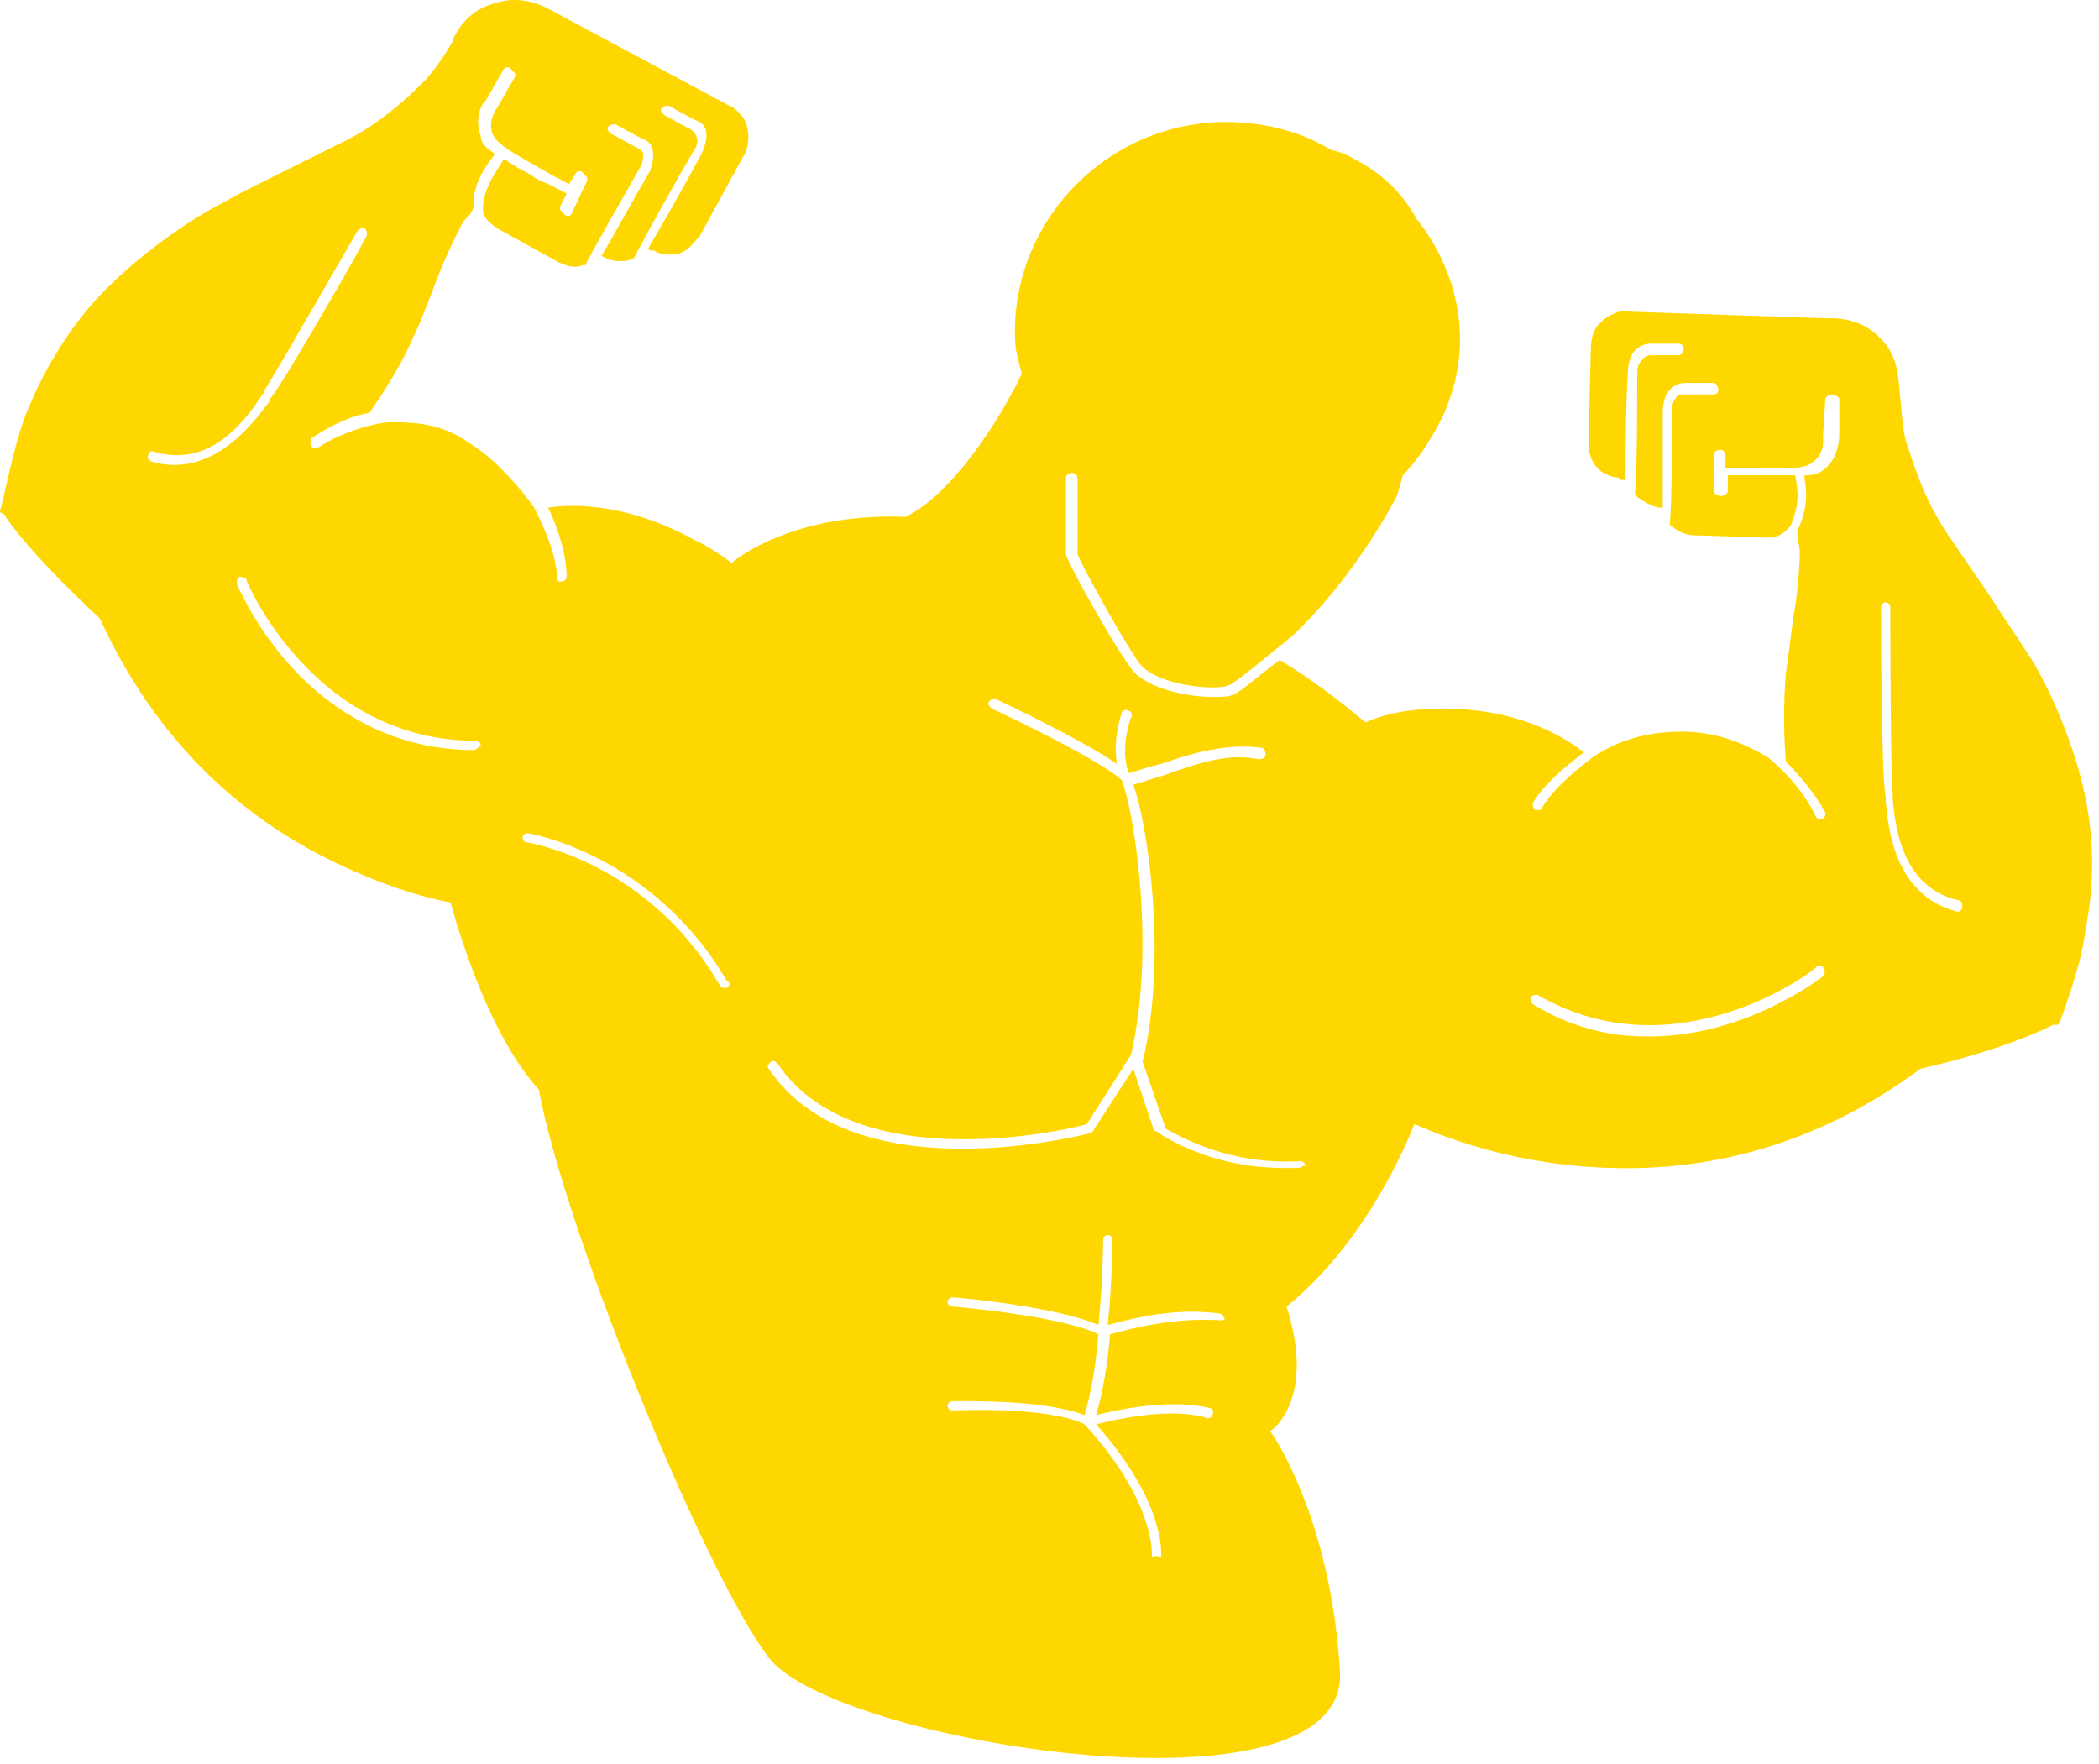 <svg width="188" height="158" viewBox="0 0 188 158" fill="none" xmlns="http://www.w3.org/2000/svg">
<path d="M186.368 69.663C185.12 64.906 182.832 60.149 181.168 57.874C180.544 56.84 179.504 55.393 178.464 53.738C177.216 51.877 175.76 49.809 174.512 47.947C172.224 44.638 171.184 40.915 170.768 39.674C170.352 38.434 170.352 36.779 170.144 35.124V34.918C169.936 33.263 169.936 31.608 168.064 29.954C166.192 28.299 163.904 28.506 163.488 28.506C163.488 28.506 145.392 27.886 145.184 27.886C144.144 28.093 143.52 28.713 143.104 29.127C142.48 29.954 142.48 30.988 142.48 31.402L142.272 39.674C142.272 39.881 142.272 41.122 143.104 41.949C143.728 42.57 144.56 42.777 144.976 42.777C144.976 42.777 144.976 42.983 145.184 42.983H145.6C145.6 40.088 145.6 36.365 145.808 33.263C145.808 33.263 145.808 32.022 146.432 31.402C146.848 30.988 147.264 30.781 147.888 30.781H150.384C150.592 30.781 150.8 30.988 150.8 31.195C150.8 31.402 150.592 31.815 150.384 31.815H147.888C147.472 31.815 147.264 32.022 147.056 32.229C146.64 32.643 146.64 33.263 146.64 33.263C146.64 35.538 146.64 42.363 146.432 44.224C146.64 44.431 146.64 44.638 146.848 44.638C147.68 45.258 148.512 45.465 148.512 45.465H148.928C148.928 43.19 148.928 39.468 148.928 36.779C148.928 36.779 148.928 35.538 149.552 34.918C149.968 34.504 150.384 34.297 151.008 34.297H153.504C153.712 34.297 153.92 34.711 153.92 34.918C153.92 35.124 153.712 35.331 153.504 35.331H151.008C150.592 35.331 150.384 35.331 150.176 35.538C149.76 35.952 149.76 36.572 149.76 36.572C149.76 38.64 149.76 45.052 149.552 46.913C149.552 46.913 149.552 47.12 149.76 47.12C150.592 47.947 151.632 47.947 151.84 47.947L158.288 48.154C158.496 48.154 159.328 48.154 159.952 47.533L160.368 47.12C160.992 45.465 161.2 44.638 160.784 42.57C160.16 42.57 159.536 42.57 158.704 42.57C158.08 42.57 157.664 42.57 157.04 42.57C156.416 42.57 155.584 42.57 154.752 42.57V44.018C154.752 44.224 154.336 44.431 154.128 44.431C153.92 44.431 153.504 44.224 153.504 44.018V40.709C153.504 40.502 153.712 40.295 154.128 40.295C154.544 40.295 154.544 40.915 154.544 40.915V41.949C156.624 41.949 155.584 41.949 156.208 41.949C159.536 41.949 161.616 42.156 162.448 41.329C163.488 40.502 163.28 39.261 163.28 39.054L163.488 35.745C163.488 35.538 163.904 35.331 164.112 35.331C164.32 35.331 164.736 35.538 164.736 35.745V39.054C164.736 39.054 164.736 40.915 163.488 41.949C163.072 42.363 162.448 42.57 161.824 42.57H161.616C161.616 43.397 162.24 44.845 160.992 47.533V47.947C160.992 48.361 161.2 48.981 161.2 49.395C161.2 50.843 160.992 53.324 160.576 55.599C160.368 57.254 160.16 58.908 159.952 60.356C159.744 62.631 159.744 65.734 159.952 68.215C160.992 69.249 162.448 70.904 163.488 72.765C163.488 72.972 163.488 73.179 163.28 73.386H163.072C162.864 73.386 162.864 73.386 162.656 73.179C161.408 70.49 159.12 68.422 158.288 67.802C156.208 66.561 153.712 65.527 150.592 65.527C147.056 65.527 144.56 66.561 142.688 67.802C141.648 68.629 139.36 70.284 138.112 72.352C138.112 72.558 137.904 72.558 137.696 72.558H137.488C137.28 72.352 137.28 72.145 137.28 71.938C138.528 69.87 140.816 68.215 141.856 67.388C139.776 65.734 135.616 63.459 129.168 63.459C126.464 63.459 124.176 63.872 122.304 64.699C119.808 62.631 117.104 60.563 114.608 59.115C112.944 60.356 111.072 62.011 110.448 62.218C110.032 62.424 109.408 62.424 108.576 62.424C106.496 62.424 103.376 61.804 101.712 60.356C100.464 59.115 95.472 50.222 95.472 49.602V42.777C95.472 42.57 95.68 42.363 96.096 42.363C96.304 42.363 96.512 42.57 96.512 42.983V49.602C96.512 50.015 101.296 58.702 102.336 59.736C104.416 61.597 109.2 61.804 110.032 61.39C110.656 61.184 113.568 58.702 115.648 57.047C118.976 53.945 122.304 49.602 125.008 44.638C125.216 44.224 125.424 43.397 125.632 42.57C126.672 41.536 127.92 39.881 129.168 37.399C133.12 28.92 128.752 21.888 126.88 19.613C125.632 17.338 123.76 15.477 121.264 14.236C120.64 13.822 120.016 13.615 119.184 13.409C116.48 11.754 113.152 10.927 109.824 10.927C99.424 10.927 90.896 19.406 90.896 29.747C90.896 31.402 91.104 31.815 91.52 33.47C89.44 37.813 85.28 44.224 81.12 46.293C70.928 45.879 65.728 50.222 65.52 50.429C65.312 50.222 63.232 48.774 62.192 48.361C56.576 45.258 51.792 45.052 49.088 45.465C49.712 46.706 50.752 49.395 50.752 51.67C50.752 51.877 50.544 52.084 50.336 52.084H50.128C49.92 52.084 49.92 51.877 49.92 51.67C49.712 49.188 48.464 46.706 47.84 45.465C47.84 45.465 45.136 41.536 42.016 39.674C39.728 38.02 37.44 37.813 35.152 37.813H34.944C34.112 37.813 30.992 38.434 28.496 40.088C28.288 40.088 28.08 40.088 28.08 40.088C28.08 40.088 27.872 40.088 27.872 39.881C27.664 39.674 27.872 39.468 27.872 39.261C29.744 38.02 31.616 37.193 33.072 36.986C34.528 34.918 36.192 32.229 37.024 30.161C37.648 28.92 38.272 27.265 38.896 25.611C39.728 23.336 40.768 21.268 41.392 20.027C41.6 19.613 42.016 19.406 42.224 18.993L42.432 18.579C42.224 16.304 43.888 14.443 44.304 13.822C44.304 13.822 44.304 13.822 44.096 13.615C43.472 13.202 43.056 12.788 43.056 12.168C42.432 10.513 43.264 9.065 43.472 9.065L45.136 6.17C45.344 5.963 45.552 5.963 45.76 6.17C45.968 6.377 46.176 6.583 46.176 6.79L44.512 9.686C44.512 9.686 43.68 10.72 44.096 11.961C44.512 12.995 46.176 13.822 49.088 15.477C49.712 15.89 50.336 16.097 50.96 16.511L51.584 15.477C51.792 15.27 52 15.27 52.208 15.477C52.416 15.684 52.624 15.89 52.624 16.097L51.168 19.199C50.96 19.406 50.752 19.406 50.544 19.199C50.336 18.993 50.128 18.786 50.128 18.579L50.752 17.338C49.92 16.924 49.296 16.511 48.672 16.304C48.048 16.097 47.632 15.684 47.216 15.477C46.384 15.063 45.76 14.649 45.136 14.236C44.096 15.89 43.472 16.718 43.264 18.372V18.993C43.472 19.82 44.304 20.233 44.512 20.44L50.128 23.543C50.336 23.543 51.168 24.163 52.208 23.749H52.416C53.248 22.095 56.368 16.718 57.408 14.856C57.408 14.856 57.616 14.443 57.616 13.822C57.616 13.615 57.408 13.409 56.992 13.202L54.704 11.961C54.496 11.754 54.288 11.547 54.496 11.34C54.704 11.133 54.912 11.133 55.12 11.133L57.408 12.374C58.032 12.581 58.448 12.995 58.448 13.409C58.656 14.236 58.24 15.27 58.24 15.27C56.784 17.752 55.12 20.854 53.872 22.922L54.288 23.129C54.288 23.129 55.12 23.543 56.16 23.336C56.368 23.336 56.576 23.129 56.784 23.129C57.616 21.474 60.944 15.477 62.192 13.409C62.192 13.409 62.608 12.788 62.4 12.374C62.4 12.168 62.192 11.754 61.776 11.547L59.488 10.306C59.28 10.099 59.072 9.893 59.28 9.686C59.488 9.479 59.696 9.479 59.904 9.479L62.192 10.72C62.816 10.927 63.232 11.34 63.232 11.754C63.44 12.581 62.816 13.822 62.816 13.822C61.36 16.511 59.488 19.82 58.032 22.302L58.448 22.509C58.448 22.509 58.656 22.302 58.656 22.509C59.072 22.715 59.696 22.922 60.736 22.715C61.776 22.509 62.4 21.268 62.608 21.268L66.56 14.029C66.768 13.822 67.184 12.788 66.976 11.754C66.976 11.133 66.56 10.306 65.728 9.686L49.504 0.999C49.088 0.793 47.216 -0.448 44.72 0.172C42.224 0.793 41.392 2.033 40.56 3.481V3.688C39.728 5.136 38.688 6.583 37.856 7.411C37.024 8.238 34.112 11.133 30.576 12.788C28.496 13.822 26.416 14.856 24.336 15.89C22.672 16.718 21.008 17.545 19.968 18.165C17.472 19.406 13.104 22.302 9.568 25.818C6.864 28.506 4.16 32.436 2.288 37.193C1.04 40.502 0.208 45.465 0 45.672V45.879L0.416 46.086C0.416 46.293 2.704 49.602 8.944 55.393C13.936 66.354 21.424 72.765 28.496 76.488C32.864 78.763 37.024 80.211 40.352 80.831C41.392 84.554 44.096 93.034 48.256 97.584C50.544 109.993 63.024 140.808 68.848 148.461C74.672 156.113 120.848 163.558 120.016 149.702C119.184 135.638 113.776 128.193 113.776 128.193C113.776 128.193 117.936 125.504 115.232 117.024C122.928 110.82 126.672 100.686 126.672 100.686C126.88 100.686 134.16 104.408 144.56 104.615C152.464 104.822 162.24 102.961 172.016 95.722C180.128 93.861 183.872 91.793 183.872 91.793H184.288L184.496 91.586C184.496 91.379 186.368 86.829 186.784 83.313C187.824 78.143 187.408 73.593 186.368 69.663ZM13.52 41.329C13.312 41.122 13.104 40.915 13.312 40.709C13.312 40.502 13.52 40.295 13.936 40.502C19.136 41.949 22.256 37.193 23.504 35.331C23.712 35.124 23.712 34.918 23.712 34.918C24.544 33.677 32.032 20.647 32.032 20.647C32.24 20.44 32.448 20.44 32.656 20.44C32.864 20.647 32.864 20.854 32.864 21.061C32.656 21.681 25.376 34.297 24.336 35.538C24.336 35.538 24.128 35.745 24.128 35.952C22.88 37.606 19.136 42.983 13.52 41.329ZM42.432 67.181C38.48 67.181 35.152 66.147 32.448 64.699C24.544 60.563 21.216 52.29 21.216 52.29C21.216 52.084 21.216 51.877 21.424 51.67C21.632 51.67 21.84 51.67 22.048 51.877C22.048 52.084 28.08 66.354 42.64 66.354C42.848 66.354 43.056 66.561 43.056 66.768C42.848 66.974 42.64 67.181 42.432 67.181ZM65.104 88.484H64.896C64.688 88.484 64.688 88.484 64.48 88.277C58.032 77.109 47.216 75.454 47.216 75.454C47.008 75.454 46.8 75.247 46.8 75.04C46.8 74.834 47.008 74.627 47.216 74.627C47.424 74.627 58.448 76.488 65.104 87.863C65.52 88.07 65.312 88.277 65.104 88.484ZM109.408 118.265C106.288 118.058 103.168 118.472 99.424 119.506C99.216 121.988 98.8 124.677 98.176 126.745C102.336 125.711 105.872 125.504 108.368 126.124C108.576 126.124 108.784 126.538 108.576 126.745C108.576 126.952 108.16 127.158 107.952 126.952C105.664 126.331 102.336 126.538 98.176 127.572C104.416 134.604 104 139.154 104 139.361C104 139.568 103.792 139.361 103.584 139.361C103.376 139.361 103.168 139.568 103.168 139.361C103.168 139.361 103.584 134.604 97.136 127.572C93.808 125.918 85.488 126.331 85.28 126.331C85.072 126.331 84.864 126.124 84.864 125.918C84.864 125.711 85.072 125.504 85.28 125.504C85.696 125.504 93.392 125.297 97.136 126.745C97.76 124.677 98.176 121.988 98.384 119.506C95.056 117.852 85.488 117.024 85.28 117.024C85.072 117.024 84.864 116.818 84.864 116.611C84.864 116.404 85.072 116.197 85.28 116.197C85.696 116.197 94.64 117.024 98.384 118.679C98.8 114.543 98.8 111.027 98.8 111.027C98.8 110.82 99.008 110.613 99.216 110.613C99.424 110.613 99.632 110.82 99.632 111.027C99.632 111.233 99.632 114.749 99.216 118.679C102.96 117.645 106.08 117.231 109.2 117.645C109.408 117.645 109.616 117.852 109.616 118.058C109.824 118.058 109.616 118.265 109.408 118.265ZM116.272 104.615C115.856 104.615 115.44 104.615 115.024 104.615C108.16 104.615 103.792 101.513 103.584 101.306H103.376L101.504 95.722L97.76 101.513H97.552C96.72 101.72 76.336 106.89 68.848 95.722C68.64 95.515 68.848 95.308 69.056 95.102C69.264 94.895 69.472 95.102 69.68 95.308C76.544 105.443 95.264 101.306 97.344 100.686L101.296 94.481C103.584 84.761 101.504 72.352 100.464 69.87C98.176 67.802 88.816 63.459 88.816 63.459C88.608 63.252 88.4 63.045 88.608 62.838C88.608 62.631 89.024 62.631 89.232 62.631C89.648 62.838 96.72 66.147 100.048 68.422C99.632 66.147 100.464 63.872 100.464 63.872C100.464 63.665 100.88 63.459 101.088 63.665C101.296 63.665 101.504 64.079 101.296 64.286C101.296 64.286 100.256 66.974 101.088 69.249C101.92 69.043 102.96 68.629 104 68.422C106.912 67.388 110.032 66.561 112.944 66.974C113.152 66.974 113.36 67.181 113.36 67.595C113.36 67.802 113.152 68.008 112.736 68.008C110.032 67.388 107.12 68.422 104.208 69.456C103.376 69.663 102.336 70.077 101.504 70.284C102.752 73.593 104.624 85.795 102.336 95.102L104.416 101.099C105.248 101.513 109.824 104.408 116.48 103.995C116.688 103.995 116.896 104.202 116.896 104.408C116.688 104.408 116.48 104.615 116.272 104.615ZM163.28 87.449C163.28 87.449 156.208 93.034 147.264 92.827C144.144 92.827 140.608 91.999 137.28 89.931C137.072 89.724 137.072 89.518 137.072 89.311C137.28 89.104 137.488 89.104 137.696 89.104C150.176 96.343 162.656 86.829 162.656 86.622C162.864 86.415 163.072 86.415 163.28 86.622C163.488 87.036 163.488 87.243 163.28 87.449ZM175.76 81.245C175.76 81.452 175.552 81.659 175.344 81.659C169.52 80.211 169.104 73.799 168.896 71.731C168.896 71.524 168.896 71.318 168.896 71.318C168.48 69.663 168.48 54.979 168.48 54.358C168.48 54.152 168.688 53.945 168.896 53.945C169.104 53.945 169.312 54.152 169.312 54.358C169.312 54.565 169.312 69.456 169.52 70.904C169.52 71.111 169.52 71.318 169.52 71.524C169.728 73.593 170.144 79.383 175.344 80.624C175.76 80.624 175.76 81.038 175.76 81.245Z" fill="#FFD700"/>
</svg>
